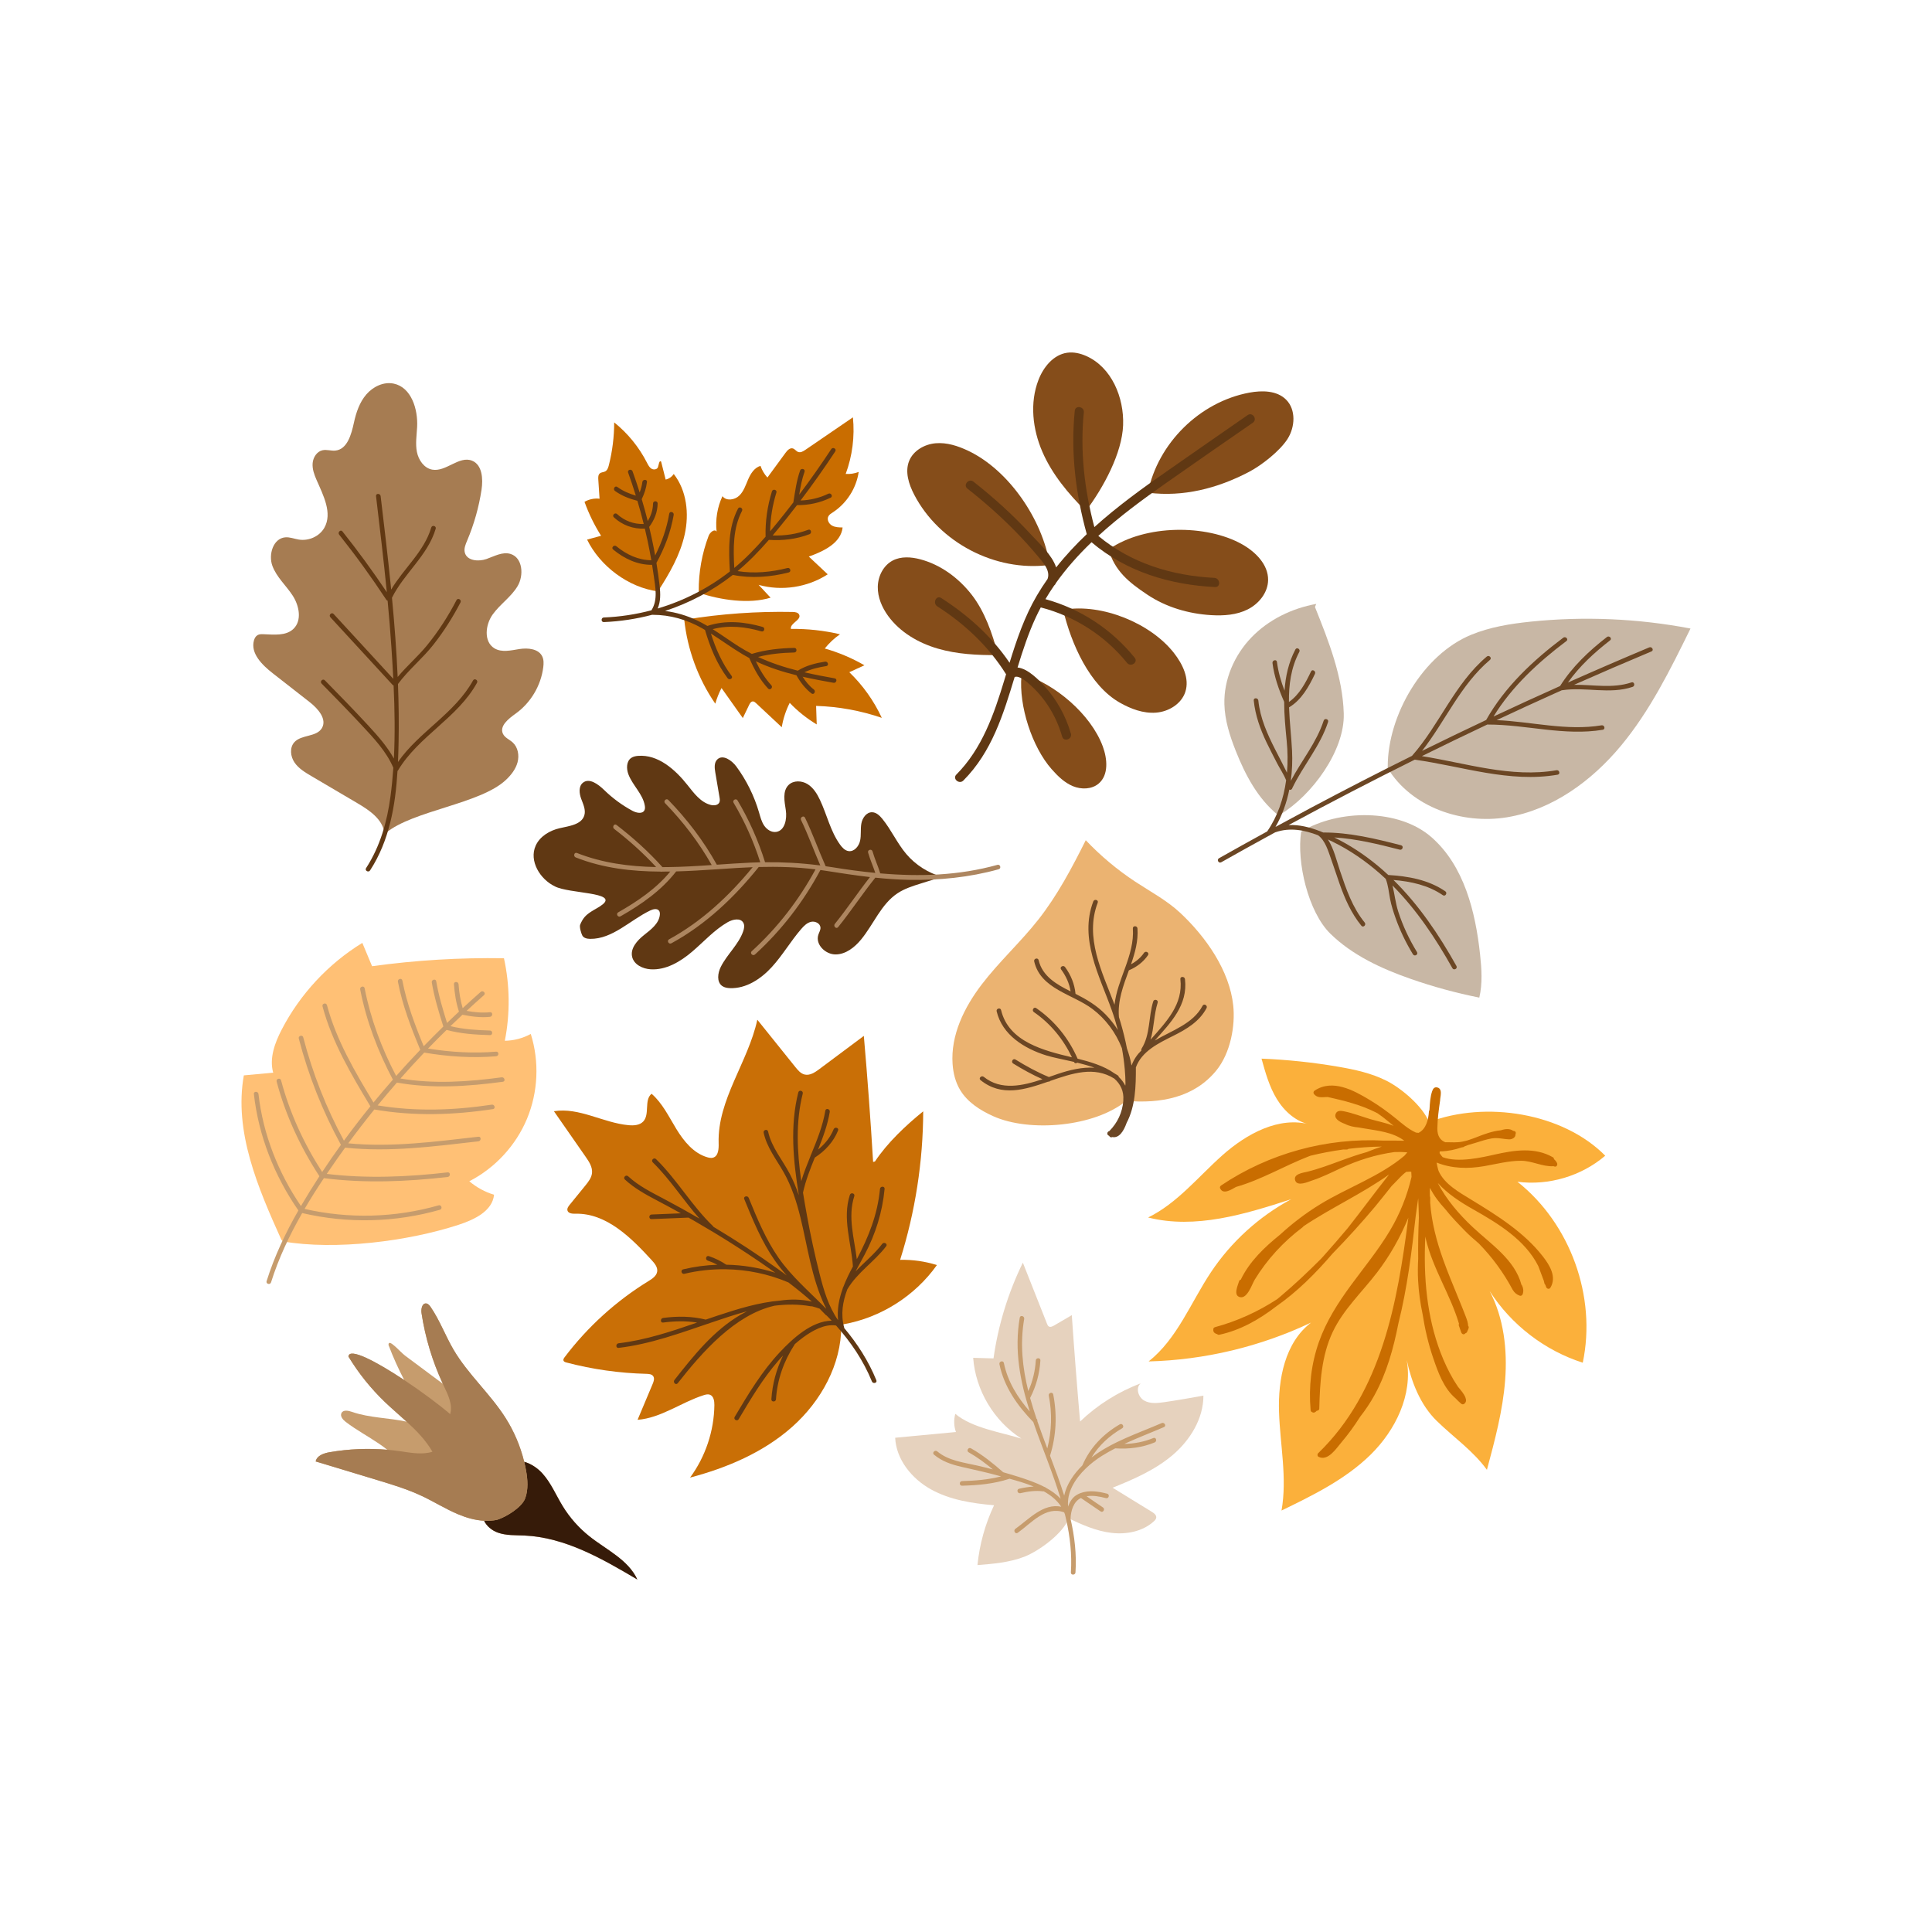 <?xml version="1.0" encoding="utf-8"?>
<!-- Generator: Adobe Illustrator 16.0.0, SVG Export Plug-In . SVG Version: 6.00 Build 0)  -->
<!DOCTYPE svg PUBLIC "-//W3C//DTD SVG 1.1//EN" "http://www.w3.org/Graphics/SVG/1.1/DTD/svg11.dtd">
<svg version="1.1" id="Calque_1" xmlns="http://www.w3.org/2000/svg" xmlns:xlink="http://www.w3.org/1999/xlink" x="0px" y="0px"
	 width="432px" height="432px" viewBox="0 0 432 432" enable-background="new 0 0 432 432" xml:space="preserve">
<g>
	<g>
		<path fill="#C69C6D" d="M95.3,291.456c-0.929-0.094-1.183,1.25-1.042,2.174c0.825,5.449,2.434,10.779,4.755,15.778
			c-2.813-2.096-5.625-4.192-8.438-6.288c-1.177-0.877-3.771-4.041-3.702-2.369c1.013,2.678,2.188,5.293,3.515,7.831
			c-6.208-4.119-12.306-7.352-12.481-5.263c2.26,3.727,5.01,7.156,8.156,10.172c1.57,1.505,3.252,2.925,4.864,4.4
			c-3.966-0.873-8.324-0.835-12.195-2.186c-0.819-0.286-1.951-0.527-2.367,0.235c-0.384,0.704,0.296,1.504,0.933,1.993
			c2.375,1.821,5.037,3.231,7.508,4.92c0.608,0.415,1.208,0.852,1.787,1.314c-4.289-0.365-8.623-0.184-12.865,0.544
			c-1.318,0.227-2.89,0.756-3.135,2.071c4.558,1.378,9.116,2.756,13.674,4.135c3.407,1.03,6.829,2.066,10.05,3.581
			c2.724,1.281,5.285,2.896,8.056,4.069c1.862,0.788,3.864,1.369,5.87,1.476c0.565,1.211,1.771,2.188,3.065,2.652
			c1.889,0.677,3.952,0.562,5.956,0.653c9.12,0.415,17.393,5.191,25.251,9.839c-2.035-4.437-6.929-6.644-10.747-9.684
			c-2.355-1.875-4.379-4.166-5.949-6.734c-1.497-2.45-2.604-5.173-4.529-7.303c-1.083-1.198-2.54-2.176-4.079-2.61
			c-0.846-3.466-2.256-6.793-4.166-9.806c-3.432-5.41-8.398-9.741-11.638-15.269c-1.826-3.117-3.073-6.565-5.118-9.542
			C96.041,291.882,95.732,291.5,95.3,291.456z"/>
	</g>
	<path fill="#361B09" d="M121.288,329.466c-1.083-1.198-2.54-2.176-4.079-2.61c0.152,0.626,0.289,1.257,0.404,1.892
		c0.379,2.083,0.545,4.282-0.174,6.273c-0.719,1.991-4.18,4.145-6.271,4.807c-0.966,0.208-1.946,0.267-2.927,0.215
		c0.565,1.211,1.771,2.188,3.065,2.652c1.889,0.677,3.952,0.562,5.956,0.653c9.12,0.415,17.393,5.191,25.251,9.839
		c-2.035-4.437-6.929-6.644-10.747-9.684c-2.355-1.875-4.379-4.166-5.949-6.734C124.32,334.32,123.213,331.596,121.288,329.466z"/>
	<g>
		<path fill="#A67C52" d="M95.3,291.456c-0.929-0.094-1.183,1.25-1.042,2.174c0.825,5.449,2.434,10.779,4.755,15.778
			c0.069,0.148,0.137,0.297,0.206,0.445c0.953,2.006,2.05,4.208,1.444,6.344c-2.549-2.177-6.434-5.065-10.275-7.614
			c-6.208-4.119-12.306-7.352-12.481-5.263c2.26,3.727,5.01,7.156,8.156,10.172c1.57,1.505,3.252,2.925,4.864,4.4
			c2.208,2.018,4.287,4.139,5.77,6.72c-2.347,0.734-4.873,0.217-7.308-0.128c-0.929-0.132-1.862-0.236-2.797-0.316
			c-4.289-0.365-8.623-0.184-12.865,0.544c-1.318,0.227-2.89,0.756-3.135,2.071c4.558,1.378,9.116,2.756,13.674,4.135
			c3.407,1.03,6.829,2.066,10.05,3.581c2.724,1.281,5.285,2.896,8.056,4.069c1.862,0.788,3.864,1.369,5.87,1.476
			c0.98,0.052,1.961-0.008,2.927-0.215c2.092-0.662,5.553-2.816,6.271-4.807c0.719-1.991,0.553-4.19,0.174-6.273
			c-0.115-0.635-0.252-1.266-0.404-1.892c-0.846-3.466-2.256-6.793-4.166-9.806c-3.432-5.41-8.398-9.741-11.638-15.269
			c-1.826-3.117-3.073-6.565-5.118-9.542C96.041,291.882,95.732,291.5,95.3,291.456z"/>
	</g>
</g>
<g>
	<g opacity="0.52">
		<path fill="#957552" d="M310.311,171.8c5.316,8.715,16.628,12.609,26.699,10.94s18.861-8.085,25.393-15.932
			c6.531-7.846,11.096-17.104,15.598-26.267c-11.748-2.246-23.824-2.767-35.722-1.541c-4.547,0.468-9.116,1.204-13.341,2.946
			c-10.727,4.422-18.656,17.903-18.639,29.505L310.311,171.8z"/>
	</g>
	<g opacity="0.52">
		<path fill="#957552" d="M290.942,185.957c-1.045,6.852,1.584,17.99,6.543,22.833c4.958,4.842,11.436,7.818,17.979,10.102
			c4.999,1.745,10.121,3.141,15.314,4.175c0.738-3.144,0.519-6.429,0.172-9.64c-1.039-9.611-3.566-19.78-10.813-26.179
			C312.805,180.771,299.326,180.912,290.942,185.957z"/>
	</g>
	<g opacity="0.52">
		<path fill="#957552" d="M294.028,135.724c3.08,7.684,6.204,15.567,6.44,23.842c0.236,8.274-7.1,18.283-14.194,22.547l-0.583,0.067
			c-4.453-3.628-7.241-8.904-9.36-14.244c-1.333-3.359-2.462-6.865-2.555-10.478c-0.144-5.518,2.228-10.975,6.063-14.946
			c3.835-3.971,9.045-6.493,14.477-7.476"/>
	</g>
	<path fill="#6B4624" d="M332.563,162.005c0.013,0.001,0.023,0.004,0.037,0.004c0.003,0,0.006,0,0.009,0
		c0.025,0.002,0.051,0.002,0.077,0c8.599,0.001,17.096,2.598,25.693,1.172c0.653-0.108,0.4-1.107-0.251-0.999
		c-7.842,1.3-15.639-0.826-23.479-1.159c4.332-2.031,8.679-4.031,13.042-5.993c0.512-0.23,1.024-0.456,1.536-0.685
		c0.018-0.001,0.035-0.002,0.053-0.005c0.004,0,0.007,0,0.011,0c5.253-0.802,10.626,0.985,15.77-0.755
		c0.623-0.21,0.379-1.212-0.251-0.999c-4.166,1.41-8.53,0.493-12.839,0.537c5.744-2.546,11.513-5.036,17.308-7.465
		c0.609-0.256,0.106-1.155-0.5-0.901c-6.089,2.553-12.148,5.173-18.181,7.857c2.576-3.65,5.898-6.691,9.423-9.43
		c0.523-0.407-0.191-1.148-0.711-0.745c-4.012,3.117-7.752,6.636-10.472,10.958c-4.981,2.229-9.942,4.502-14.884,6.82
		c4.108-6.711,10.057-12.182,16.305-16.879c0.529-0.398-0.188-1.139-0.711-0.745c-6.719,5.05-13.088,11.008-17.242,18.399
		c-4.797,2.261-9.573,4.564-14.33,6.909c5.228-6.677,8.611-14.796,15.188-20.351c0.507-0.428-0.207-1.171-0.712-0.744
		c-7.211,6.09-10.565,15.231-16.726,22.207c-7.563,3.754-15.073,7.612-22.527,11.577c-2.675,1.422-5.34,2.863-8,4.312
		c1.499-2.583,2.507-5.416,3.095-8.346c0.191,0.095,0.42,0.077,0.56-0.133c0.045-0.05,0.08-0.111,0.099-0.185
		c2.433-5.065,6.255-9.414,8.011-14.808c0.205-0.631-0.782-0.926-0.987-0.296c-1.594,4.898-4.942,8.926-7.33,13.438
		c-0.005-0.014-0.011-0.028-0.017-0.042c0.299-2.204,0.383-4.439,0.276-6.642c-0.157-3.226-0.56-6.49-0.671-9.72
		c2.77-1.63,4.458-4.676,5.794-7.496c0.28-0.594-0.594-1.138-0.878-0.54c-1.179,2.489-2.62,5.227-4.942,6.832
		c-0.037-3.839,0.433-7.617,2.321-11.209c0.308-0.585-0.568-1.127-0.877-0.541c-1.541,2.931-2.215,6.045-2.431,9.226
		c-0.797-2.076-1.415-4.221-1.694-6.43c-0.084-0.655-1.082-0.4-1,0.251c0.382,3.005,1.391,5.89,2.607,8.651
		c0.002,0.003,0.004,0.005,0.005,0.008c-0.004,2.921,0.286,5.872,0.567,8.766c0.229,2.345,0.264,4.731,0.063,7.09
		c-0.021-0.043-0.043-0.086-0.064-0.129c-0.822-1.685-1.698-3.34-2.549-5.01c-1.773-3.481-3.391-7.068-3.791-10.997
		c-0.065-0.65-1.096-0.682-1.029-0.023c0.338,3.319,1.445,6.402,2.87,9.401c0.763,1.604,1.597,3.173,2.408,4.753
		c0.528,1.03,1.457,2.401,1.967,3.708c-0.556,4.07-1.876,8.003-4.241,11.434c-3.604,1.975-7.195,3.972-10.773,5.993
		c-0.577,0.326-0.08,1.229,0.499,0.901c3.543-2.002,7.101-3.978,10.67-5.932c0.108-0.016,0.212-0.068,0.299-0.164
		c0.367-0.201,0.735-0.402,1.103-0.603c0.02-0.004,0.037-0.007,0.057-0.014c3.241-1.124,6.477-0.498,9.545,0.684
		c0.008,0.006,0.014,0.014,0.023,0.021c1.579,1.173,2.227,3.503,2.862,5.266c0.659,1.829,1.245,3.684,1.892,5.517
		c1.189,3.37,2.612,6.625,4.887,9.414c0.42,0.514,1.162-0.2,0.745-0.711c-2.759-3.381-4.155-7.502-5.529-11.582
		c-0.716-2.123-1.353-4.922-2.691-6.99c0.357,0.166,0.712,0.333,1.063,0.505c3.85,1.879,7.411,4.345,10.621,7.175
		c0.417,0.368,0.828,0.742,1.233,1.122c0.569,1.446,0.685,2.986,0.977,4.5c0.278,1.44,0.728,2.85,1.217,4.231
		c1.009,2.849,2.324,5.563,3.898,8.142c0.344,0.564,1.247,0.069,0.9-0.499c-1.741-2.854-3.17-5.871-4.192-9.058
		c-0.609-1.894-0.813-3.906-1.281-5.833c5.38,5.423,9.672,11.838,13.395,18.497c0.323,0.578,1.225,0.081,0.9-0.5
		c-3.881-6.943-8.396-13.642-14.078-19.229c3.911,0.331,7.739,1.147,11.046,3.405c0.549,0.375,1.086-0.504,0.54-0.877
		c-3.783-2.583-8.262-3.368-12.752-3.644c-0.771-0.718-1.562-1.419-2.378-2.094c-2.981-2.466-6.222-4.611-9.702-6.301
		c4.971,0.301,9.827,1.499,14.65,2.736c0.641,0.165,0.938-0.821,0.296-0.986c-5.708-1.465-11.47-2.877-17.399-2.853
		c-0.2-0.083-0.4-0.163-0.602-0.241c-0.071-0.048-0.141-0.073-0.208-0.081c-2.259-0.865-4.583-1.457-6.947-1.342
		c9.316-5.037,18.72-9.912,28.206-14.622c10.623,1.477,21.134,5.22,31.959,3.361c0.653-0.112,0.4-1.11-0.25-0.999
		c-10.163,1.745-20.132-1.567-30.108-3.155C322.787,166.674,327.664,164.317,332.563,162.005z"/>
</g>
<g>
	<g>
		<path fill="#854D1A" d="M234.521,126.343c-11.954,1.544-24.539-5.031-30.101-15.725c-1.213-2.333-2.116-5.116-1.132-7.555
			c0.938-2.32,3.443-3.738,5.937-3.951c2.493-0.212,4.967,0.596,7.229,1.666c9.181,4.341,16.677,15.473,18.273,25.501
			L234.521,126.343z"/>
	</g>
	<g>
		<path fill="#854D1A" d="M237.73,136.388c1.793,7.564,5.898,16.879,12.654,20.723c2.471,1.405,5.264,2.455,8.098,2.238
			s5.682-1.943,6.561-4.646c0.974-2.99-0.606-6.208-2.54-8.688c-5.208-6.678-16.126-11.117-24.552-9.691L237.73,136.388z"/>
	</g>
	<g>
		<path fill="#854D1A" d="M223.064,146.483c-4.503,0.03-9.06-0.192-13.382-1.455s-8.431-3.651-11.084-7.29
			c-1.386-1.901-2.363-4.183-2.321-6.536s1.237-4.754,3.317-5.854c1.873-0.991,4.153-0.827,6.202-0.283
			c4.559,1.212,8.545,4.17,11.453,7.885c2.907,3.714,4.672,8.729,5.849,13.297L223.064,146.483z"/>
	</g>
	<g>
		<path fill="#854D1A" d="M228.402,151.118c-0.616,6.657,2.338,15.894,6.771,20.898c1.349,1.523,2.85,2.995,4.73,3.773
			c1.879,0.779,4.222,0.731,5.77-0.589c2.256-1.923,1.94-5.504,0.919-8.287c-2.641-7.189-10.779-14.122-18.136-16.252
			L228.402,151.118z"/>
	</g>
	<g>
		<path fill="#854D1A" d="M247.875,122.859c1.426,4.839,4.509,7.333,8.707,10.131c4.197,2.798,9.211,4.258,14.246,4.559
			c2.788,0.167,5.686-0.034,8.179-1.292s4.505-3.753,4.545-6.546c0.05-3.462-2.792-6.3-5.808-8
			c-7.979-4.498-21.636-4.463-29.696,1.044L247.875,122.859z"/>
	</g>
	<g>
		<path fill="#854D1A" d="M242.784,114.28c-3.901-3.884-7.507-8.194-9.701-13.243c-2.195-5.049-2.862-10.939-0.882-16.076
			c1.113-2.891,3.36-5.66,6.428-6.09c1.441-0.203,2.918,0.138,4.249,0.728c5.68,2.518,8.491,9.277,8.252,15.485
			C250.89,101.292,246.83,108.894,242.784,114.28"/>
	</g>
	<g>
		<path fill="#854D1A" d="M256.867,110.188c7.661,0.938,15.253-0.911,22.443-4.688c2.824-1.484,6.832-4.634,8.563-7.315
			c1.729-2.681,1.952-6.593-0.314-8.838c-2.057-2.038-5.352-2.081-8.199-1.553c-11.086,2.056-20.478,11.319-22.687,22.375
			L256.867,110.188z"/>
	</g>
	<path fill="#603813" d="M278.982,92.813c-5.953,4.093-11.859,8.256-17.797,12.372c-5.691,3.945-11.314,8.018-16.465,12.66
		c-0.006,0.006-0.013,0.011-0.019,0.017c-2.208-8.341-3.228-17.044-2.353-25.65c0.133-1.31-1.893-1.689-2.027-0.366
		c-0.942,9.282,0.205,18.625,2.681,27.59c-2.447,2.325-4.755,4.796-6.843,7.44c-0.929-2.824-3.856-5.43-5.602-7.328
		c-3.961-4.306-8.298-8.245-12.898-11.855c-1.039-0.816-2.384,0.745-1.338,1.565c3.747,2.941,7.319,6.096,10.657,9.497
		c1.753,1.785,3.438,3.636,5.04,5.557c1.131,1.357,2.919,3.233,2.222,5.138c-0.848,1.206-1.652,2.443-2.399,3.72
		c-2.759,4.712-4.507,9.841-6.099,15.027c-3.995-5.888-9.286-10.635-15.29-14.485c-1.111-0.712-1.979,1.158-0.875,1.865
		c6.163,3.952,11.502,8.971,15.384,15.195c-0.132,0.439-0.264,0.877-0.396,1.316c-2.298,7.613-4.991,15.346-10.723,21.104
		c-0.936,0.939,0.635,2.273,1.565,1.338c6.371-6.4,8.927-14.765,11.47-23.15c1.063-0.42,2.831,1.184,3.477,1.757
		c1.197,1.062,2.271,2.255,3.224,3.541c1.8,2.43,3.084,5.125,3.926,8.023c0.371,1.277,2.314,0.593,1.946-0.676
		c-1.14-3.924-3.114-7.522-5.858-10.555c-1.249-1.38-3.75-3.985-6.064-4.218c1.178-3.839,2.419-7.647,4.094-11.237
		c0.347-0.746,0.715-1.477,1.099-2.197c7.581,1.962,14.366,6.308,19.295,12.408c0.827,1.025,2.54-0.122,1.706-1.153
		c-5.147-6.372-12.09-10.928-19.96-13.104c0.62-1.048,1.274-2.069,1.964-3.065c0.127-0.094,0.237-0.222,0.318-0.402
		c0.017-0.039,0.03-0.079,0.047-0.118c2.342-3.298,5.045-6.324,7.977-9.141c7.777,6.592,17.529,9.521,27.624,10.021
		c1.322,0.065,1.148-1.989-0.16-2.054c-9.465-0.469-18.634-3.275-25.949-9.385c4.655-4.261,9.791-8.056,14.891-11.633
		c6.535-4.583,13.087-9.151,19.665-13.673C281.23,93.769,280.076,92.063,278.982,92.813z"/>
</g>
<g>
	<g>
		<path fill="#C96D00" d="M147.11,132.232c-6.569-0.857-12.935-5.62-15.837-11.576c1.044-0.285,2.087-0.57,3.13-0.855
			c-1.505-2.385-2.749-4.933-3.705-7.586c1.006-0.588,2.207-0.837,3.364-0.698c-0.094-1.433-0.188-2.866-0.282-4.299
			c-0.032-0.489-0.032-1.058,0.346-1.371c0.33-0.274,0.821-0.235,1.199-0.438c0.489-0.262,0.681-0.855,0.816-1.394
			c0.788-3.123,1.19-6.343,1.194-9.564c3.041,2.441,5.557,5.533,7.328,9.007c0.258,0.506,0.525,1.049,1.011,1.345
			c0.486,0.296,1.259,0.191,1.448-0.345c0.194-0.553,0.259-1.618,0.707-1.24c0.338,1.338,0.676,2.676,1.014,4.014
			c0.732-0.161,1.396-0.619,1.806-1.248c2.915,3.718,3.473,8.88,2.458,13.494C152.094,124.092,149.682,128.269,147.11,132.232z"/>
	</g>
	<g>
		<path fill="#C96D00" d="M152.997,138.511c0.7,6.725,3.11,13.265,6.943,18.835c0.343-1.209,0.811-2.384,1.394-3.498
			c1.587,2.236,3.174,4.472,4.76,6.708c0.472-0.977,0.942-1.954,1.413-2.931c0.177-0.366,0.436-0.787,0.842-0.787
			c0.272,0,0.499,0.198,0.698,0.384c1.919,1.795,3.837,3.591,5.756,5.386c0.313-1.892,0.915-3.736,1.78-5.447
			c1.785,1.868,3.822,3.495,6.038,4.823c-0.046-1.381-0.091-2.762-0.137-4.143c4.993,0.151,9.963,1.055,14.688,2.673
			c-1.765-3.811-4.24-7.291-7.263-10.206c1.126-0.516,2.253-1.033,3.379-1.549c-2.785-1.607-5.77-2.871-8.863-3.752
			c0.97-1.219,2.119-2.294,3.399-3.18c-3.592-0.847-7.288-1.251-10.979-1.199c-0.235-1.299,2.41-1.995,1.85-3.19
			c-0.238-0.506-0.91-0.591-1.47-0.602c-7.973-0.155-15.96,0.41-23.831,1.685L152.997,138.511z"/>
	</g>
	<g>
		<path fill="#C96D00" d="M156.239,132.19c-0.032-4.213,0.721-8.431,2.21-12.372c0.3-0.792,1.354-1.667,1.786-0.938
			c-0.298-2.697,0.16-5.474,1.308-7.934c0.84,1.129,2.709,0.87,3.73-0.097c1.022-0.967,1.461-2.376,2.021-3.667
			s1.402-2.621,2.754-3.011c0.331,0.962,0.861,1.856,1.548,2.608c1.354-1.847,2.707-3.693,4.062-5.541
			c0.395-0.538,0.962-1.143,1.607-0.97c0.471,0.126,0.753,0.634,1.213,0.798c0.544,0.194,1.119-0.147,1.595-0.473
			c3.547-2.424,7.093-4.849,10.639-7.273c0.437,4.266-0.12,8.631-1.611,12.651c0.985,0.071,1.986-0.083,2.905-0.447
			c-0.529,3.65-2.693,7.031-5.785,9.041c-0.38,0.247-0.791,0.493-1,0.896c-0.375,0.723,0.104,1.653,0.812,2.057
			c0.709,0.403,1.564,0.419,2.379,0.425c-0.381,3.497-4.244,5.332-7.56,6.51c1.409,1.322,2.818,2.645,4.227,3.967
			c-4.501,2.927-10.278,3.81-15.448,2.359c0.892,0.954,1.782,1.908,2.674,2.862c-4.771,1.486-11.244,0.528-15.975-1.08
			L156.239,132.19z"/>
	</g>
	<path fill="#603813" d="M169.002,147.864c2.912,1.379,5.965,2.355,9.084,3.125c0.851,1.539,1.974,3.012,3.378,4.073
		c0.528,0.399,1.042-0.494,0.52-0.889c-0.999-0.755-1.83-1.777-2.511-2.855c2.282,0.519,4.594,0.947,6.906,1.358
		c0.647,0.115,0.926-0.877,0.273-0.993c-2.294-0.408-4.559-0.84-6.786-1.358c1.534-0.744,3.198-1.122,4.9-1.388
		c0.653-0.102,0.376-1.095-0.273-0.993c-2.148,0.336-4.254,0.867-6.11,2.021c-3.049-0.773-6.019-1.744-8.884-3.073
		c2.647-0.676,5.351-0.927,8.096-0.991c0.662-0.016,0.665-1.045,0-1.03c-3.22,0.075-6.4,0.4-9.487,1.341
		c-1.01-0.518-2.007-1.079-2.986-1.704c-1.937-1.234-3.814-2.596-5.764-3.826c3.61-0.956,7.31-0.541,10.906,0.497
		c0.638,0.184,0.91-0.809,0.273-0.993c-4.064-1.173-8.302-1.577-12.364-0.226c-0.763-0.448-1.54-0.871-2.341-1.251
		c-2.271-1.078-4.66-1.787-7.124-2.094c5.456-1.79,10.603-4.506,15.159-8.064c4.125,0.828,8.433,0.484,12.489-0.549
		c0.642-0.164,0.37-1.157-0.273-0.993c-3.615,0.921-7.455,1.287-11.156,0.691c2.54-2.112,4.83-4.49,6.994-6.983
		c3.11,0.207,6.153-0.161,9.08-1.268c0.614-0.232,0.348-1.228-0.273-0.993c-2.581,0.976-5.235,1.36-7.961,1.274
		c1.109-1.311,2.191-2.646,3.261-3.986c0.736-0.923,1.462-1.855,2.182-2.792c2.621,0.021,5.161-0.521,7.527-1.668
		c0.597-0.289,0.075-1.177-0.52-0.889c-1.965,0.952-4.055,1.436-6.212,1.518c2.708-3.573,5.296-7.236,7.762-10.981
		c0.365-0.555-0.526-1.071-0.89-0.52c-2.285,3.472-4.676,6.873-7.171,10.197c0.281-1.736,0.604-3.462,1.194-5.128
		c0.221-0.626-0.773-0.895-0.993-0.274c-0.803,2.268-1.111,4.646-1.494,7.009c-0.006,0.036-0.007,0.07-0.007,0.103
		c-0.694,0.904-1.396,1.805-2.107,2.697c-1.014,1.271-2.041,2.538-3.091,3.786c0.043-2.942,0.517-5.847,1.396-8.666
		c0.198-0.634-0.796-0.905-0.993-0.273c-1.023,3.284-1.512,6.701-1.425,10.14c-2.164,2.497-4.453,4.882-7.002,6.986
		c-0.226-4.333-0.33-8.813,1.734-12.754c0.307-0.586-0.582-1.107-0.89-0.52c-2.283,4.36-2.088,9.289-1.833,14.066
		c-4.809,3.756-10.313,6.554-16.143,8.282c0.691-1.588,0.642-3.283,0.44-5.092c-0.19-1.709-0.434-3.414-0.714-5.112
		c1.857-3.366,3.212-6.937,3.861-10.735c0.111-0.648-0.881-0.927-0.992-0.274c-0.563,3.289-1.65,6.397-3.152,9.353
		c-0.1-0.551-0.2-1.102-0.308-1.651c-0.309-1.584-0.654-3.161-1.029-4.731c1.156-1.536,1.865-3.294,1.89-5.238
		c0.009-0.663-1.021-0.663-1.029,0c-0.019,1.411-0.449,2.739-1.185,3.917c-0.413-1.638-0.858-3.268-1.341-4.886
		c0.586-1.221,1.005-2.483,1.17-3.835c0.079-0.656-0.951-0.651-1.03,0c-0.098,0.804-0.313,1.582-0.603,2.333
		c-0.497-1.586-1.024-3.164-1.588-4.728c-0.224-0.619-1.219-0.352-0.993,0.274c0.615,1.706,1.187,3.425,1.722,5.157
		c-1.474-0.423-2.888-1.027-4.139-1.932c-0.538-0.389-1.053,0.504-0.52,0.889c1.49,1.079,3.232,1.759,5.01,2.204
		c0.512,1.72,0.987,3.45,1.419,5.192c-2.2,0.069-4.321-0.707-5.952-2.224c-0.484-0.451-1.214,0.275-0.728,0.728
		c1.874,1.744,4.372,2.671,6.924,2.514c0.221,0.927,0.435,1.855,0.632,2.788c0.303,1.425,0.575,2.856,0.822,4.292
		c-2.909-0.013-5.583-1.283-7.813-3.126c-0.507-0.419-1.239,0.306-0.728,0.729c2.478,2.048,5.462,3.472,8.714,3.424
		c0.128,0.793,0.251,1.586,0.36,2.382c0.359,2.604,0.98,5.447-0.506,7.781c-3.472,0.921-7.046,1.466-10.646,1.611
		c-0.66,0.026-0.663,1.057,0,1.03c3.666-0.147,7.296-0.707,10.823-1.637c0.035,0.007,0.073,0.011,0.113,0.011
		c3.882,0.005,7.594,1.068,10.971,2.968c0.241,0.136,0.479,0.28,0.718,0.421c1.125,3.842,2.636,7.577,5.062,10.792
		c0.395,0.522,1.289,0.01,0.89-0.52c-2.146-2.846-3.563-6.089-4.629-9.464c2.415,1.531,4.727,3.23,7.185,4.691
		c0.46,0.273,0.926,0.53,1.395,0.779c1.06,2.458,2.367,4.85,4.2,6.82c0.452,0.487,1.179-0.243,0.729-0.728
		C171.018,151.659,169.918,149.798,169.002,147.864z"/>
</g>
<g>
	<g>
		<path fill="#A67C52" d="M85.958,186.264c-0.394-3.095-3.37-5.096-6.059-6.679c-3.432-2.021-6.864-4.043-10.296-6.064
			c-1.399-0.824-2.846-1.691-3.757-3.036c-0.911-1.345-1.12-3.313-0.033-4.52c1.57-1.743,4.903-1.12,6.138-3.115
			c1.237-1.999-0.815-4.376-2.668-5.824c-2.773-2.167-5.548-4.333-8.32-6.5c-2.359-1.843-4.99-4.445-4.179-7.326
			c0.134-0.476,0.386-0.951,0.818-1.192c0.376-0.21,0.83-0.213,1.261-0.198c2.35,0.083,5.039,0.434,6.744-1.186
			c1.954-1.858,1.31-5.181-0.16-7.442c-1.469-2.261-3.609-4.126-4.54-6.657c-0.93-2.531,0.181-6.137,2.867-6.375
			c1.034-0.092,2.036,0.341,3.063,0.503c2.194,0.347,4.585-0.705,5.684-2.635c1.868-3.281-0.239-7.273-1.751-10.732
			c-0.518-1.183-0.973-2.447-0.861-3.733c0.111-1.287,0.938-2.593,2.197-2.875c0.941-0.211,1.922,0.167,2.881,0.072
			c2.675-0.267,3.58-3.617,4.152-6.244c0.492-2.258,1.25-4.528,2.75-6.286c1.501-1.758,3.875-2.913,6.138-2.445
			c3.938,0.813,5.463,5.709,5.244,9.725c-0.101,1.851-0.407,3.724-0.049,5.542s1.591,3.629,3.413,3.967
			c3.073,0.57,6.004-3.16,8.908-2.003c2.295,0.914,2.501,4.06,2.13,6.502c-0.593,3.901-1.675,7.727-3.213,11.36
			c-0.365,0.862-0.765,1.8-0.522,2.705c0.486,1.82,3.033,2.047,4.814,1.429c1.78-0.617,3.621-1.699,5.42-1.137
			c2.698,0.843,3.008,4.764,1.563,7.194c-1.443,2.43-3.944,4.053-5.583,6.356c-1.639,2.303-2.026,6.06,0.383,7.538
			c1.639,1.005,3.73,0.467,5.63,0.171c1.899-0.295,4.277-0.063,5.095,1.676c0.347,0.737,0.317,1.592,0.215,2.4
			c-0.517,4.11-2.816,7.965-6.187,10.374c-1.585,1.133-3.675,2.775-2.817,4.524c0.426,0.868,1.435,1.251,2.152,1.897
			c1.195,1.076,1.518,2.895,1.104,4.449c-0.414,1.554-1.453,2.871-2.628,3.968c-5.768,5.387-20.731,6.803-26.814,11.831
			L85.958,186.264z"/>
	</g>
	<path fill="#603813" d="M80.807,162.08c2.717,2.921,5.557,5.883,7.144,9.596c-0.146,2.132-0.351,4.254-0.631,6.362
		c-0.754,5.676-2.317,11.232-5.463,16.068c-0.362,0.557,0.529,1.074,0.89,0.52c4.312-6.627,5.662-14.439,6.138-22.23
		c0.039-0.034,0.075-0.074,0.106-0.125c4.592-7.676,13.328-11.721,17.67-19.6c0.32-0.581-0.569-1.101-0.889-0.52
		c-4.07,7.385-12.021,11.409-16.783,18.23c0.065-1.478,0.105-2.952,0.135-4.413c0.085-4.342,0.028-8.684-0.137-13.021
		c2.331-3.164,5.487-5.691,7.926-8.797c2.317-2.952,4.33-6.117,6.056-9.448c0.304-0.587-0.584-1.109-0.89-0.52
		c-1.863,3.598-4.06,7.012-6.625,10.152c-2.022,2.477-4.499,4.584-6.533,7.041c-0.261-5.913-0.714-11.819-1.276-17.711
		c2.725-5.501,7.997-9.422,9.779-15.434c0.188-0.637-0.806-0.909-0.993-0.273c-1.604,5.414-6.153,9.123-8.965,13.878
		c-0.029-0.3-0.059-0.6-0.089-0.9c-0.673-6.677-1.47-13.34-2.266-20.002c-0.078-0.65-1.108-0.658-1.03,0
		c0.855,7.156,1.71,14.316,2.414,21.489c-3.118-4.668-6.427-9.201-9.923-13.595c-0.412-0.519-1.137,0.214-0.728,0.728
		c3.731,4.69,7.243,9.545,10.537,14.553c0.078,0.119,0.183,0.186,0.292,0.216c0.33,3.51,0.626,7.023,0.858,10.542
		c0.152,2.293,0.293,4.603,0.41,6.92c-4.447-4.833-8.894-9.667-13.34-14.5c-0.449-0.489-1.177,0.241-0.729,0.728
		c4.633,5.036,9.266,10.072,13.898,15.107c0.075,0.082,0.158,0.127,0.242,0.147c0.247,5.439,0.336,10.917,0.06,16.347
		c-1.49-2.699-3.545-5.015-5.646-7.299c-3.191-3.469-6.49-6.835-9.789-10.201c-0.465-0.474-1.192,0.254-0.729,0.728
		C74.902,155.897,77.895,158.95,80.807,162.08z"/>
</g>
<g>
	<g>
		<path fill="#EBB371" d="M251.817,246.153c-6.975,5.776-21.521,7.137-29.775,3.411c-2.904-1.311-5.729-3.122-7.363-5.856
			c-1.043-1.745-1.541-3.776-1.681-5.804c-0.441-6.423,2.588-12.625,6.492-17.745c3.904-5.12,8.718-9.485,12.696-14.547
			c4.263-5.424,7.505-11.568,10.592-17.737c3.319,3.501,7.042,6.62,11.071,9.273c3.42,2.252,7.088,4.193,10.077,6.992
			c5.739,5.374,11.024,12.922,11.835,20.743c0.458,4.426-0.571,10.553-3.821,14.519
			C267.021,245.406,259.551,246.814,251.817,246.153z"/>
	</g>
	<path fill="#6B4624" d="M234.381,241.854c0.179,0.042,0.32-0.024,0.412-0.143c4.918-1.704,9.834-3.388,14.374-0.528
		c1.366,1.221,2.173,2.792,2.005,4.87c-0.004,0.042-0.003,0.082,0.002,0.119c-0.211,2.568-1.289,4.89-3.14,6.752
		c-0.404,0.059-0.646,0.684-0.196,0.963c0.061,0.037,0.118,0.063,0.177,0.095c0.11,0.252,0.395,0.429,0.699,0.263
		c1.487,0.298,2.518-1.237,3.204-3.168c1.963-3.732,2.079-8.163,2.067-12.408c1.314-3.614,5.051-5.404,8.351-7.051
		c2.961-1.479,5.864-3.183,7.452-6.208c0.308-0.586-0.581-1.107-0.89-0.52c-2.121,4.039-6.837,5.51-10.678,7.771
		c3.578-4.026,7.422-7.912,6.744-13.727c-0.076-0.65-1.106-0.658-1.03,0c0.657,5.64-3.115,9.507-6.663,13.531
		c0.795-2.671,0.742-5.598,1.586-8.274c0.2-0.634-0.793-0.905-0.992-0.274c-1.09,3.455-0.617,7.396-2.596,10.548
		c-0.093,0.148-0.098,0.293-0.051,0.417c-0.906,0.887-1.648,1.928-2.136,3.211c-0.025,0.047-0.051,0.093-0.075,0.141
		c-0.223-1.293-0.564-2.562-1.016-3.791c-0.39-2.021-0.89-3.986-1.429-5.834c-0.114-0.392-0.237-0.784-0.365-1.177
		c-0.325-3.68,0.984-7.065,2.223-10.47c1.718-0.715,3.217-1.839,4.276-3.387c0.375-0.549-0.518-1.064-0.89-0.52
		c-0.737,1.079-1.755,1.939-2.904,2.554c0.9-2.588,1.629-5.21,1.44-8.005c-0.045-0.658-1.074-0.663-1.03,0
		c0.206,3.037-0.677,5.872-1.685,8.683c-0.043,0.067-0.068,0.143-0.08,0.22c-0.967,2.679-2.021,5.342-2.337,8.142
		c-2.795-7.385-6.721-15.006-3.757-22.814c0.234-0.62-0.76-0.888-0.993-0.273c-3.169,8.349,1.355,16.534,4.12,24.277
		c0.525,1.473,0.984,2.97,1.381,4.483c-0.787-1.243-1.699-2.41-2.735-3.474c-1.96-2.012-4.263-3.386-6.734-4.628
		c-0.227-2.208-1.025-4.188-2.343-5.988c-0.388-0.529-1.281-0.016-0.89,0.52c1.1,1.501,1.847,3.116,2.136,4.923
		c-3.084-1.521-6.32-3.377-7.153-6.98c-0.149-0.645-1.143-0.372-0.993,0.274c1.435,6.202,8.598,7.31,13.018,10.633
		c2.995,2.251,5.249,5.333,6.596,8.777c0.283,1.567,0.501,3.146,0.641,4.733c0.094,1.072,0.152,2.151,0.159,3.229
		c-0.019,0.137-0.034,0.275-0.048,0.415c-0.354-0.726-0.848-1.368-1.443-1.938c-0.018-0.134-0.088-0.264-0.229-0.359
		c-0.255-0.171-0.514-0.327-0.775-0.47c-2.323-1.677-5.558-2.61-8.216-3.269c-1.987-4.557-5.148-8.488-9.257-11.307
		c-0.548-0.375-1.063,0.516-0.52,0.889c3.714,2.548,6.588,6.067,8.511,10.111c-0.029-0.007-0.059-0.014-0.087-0.021
		c-6.134-1.467-14.064-3.423-15.752-10.531c-0.153-0.645-1.146-0.372-0.993,0.274c1.259,5.298,6.226,8.341,11.11,9.862
		c1.557,0.485,3.815,0.895,6.188,1.446c0.005,0.011,0.01,0.021,0.014,0.032c0.145,0.34,0.486,0.326,0.715,0.141
		c1.299,0.316,2.612,0.681,3.848,1.128c-2.75-0.183-5.607,0.512-8.234,1.4c-0.635,0.215-1.289,0.446-1.957,0.679
		c-2.608-1.072-5.079-2.428-7.474-3.912c-0.565-0.35-1.083,0.541-0.521,0.889c2.114,1.31,4.288,2.505,6.557,3.516
		c-4.408,1.47-9.248,2.59-13.125-0.53c-0.512-0.412-1.245,0.313-0.729,0.728C223.987,245.328,229.18,243.653,234.381,241.854z"/>
</g>
<g>
	<g>
		<path fill="#FFC075" d="M62.906,277.192c-5.25-11.634-10.625-24.171-8.384-36.735c2.188-0.203,4.374-0.405,6.562-0.607
			c-0.896-3.233,0.365-6.658,1.908-9.636c4.11-7.93,10.415-14.708,18.027-19.381c0.727,1.739,1.452,3.478,2.179,5.216
			c9.765-1.349,19.634-1.945,29.489-1.781c1.327,6.05,1.394,12.375,0.195,18.452c2.019-0.031,4.027-0.559,5.8-1.525
			c1.948,6.166,1.642,13.016-0.849,18.983c-2.489,5.967-7.145,11.003-12.896,13.955c1.612,1.369,3.509,2.403,5.533,3.015
			c-0.36,3.666-4.441,5.582-7.942,6.725c-11.317,3.695-27.535,5.739-39.267,3.714L62.906,277.192z"/>
	</g>
	<path fill="#C69C6D" d="M98.364,270.508c0.636-0.181,0.365-1.175-0.274-0.993c-9.782,2.79-20.077,3.062-29.987,0.799
		c1.368-2.335,2.819-4.624,4.32-6.875c9.212,1.176,18.472,0.787,27.677-0.264c0.65-0.074,0.658-1.104,0-1.03
		c-8.992,1.026-18.036,1.419-27.037,0.341c0.813-1.204,1.639-2.399,2.473-3.584c0.539-0.767,1.091-1.526,1.641-2.286
		c9.964,1.061,19.902-0.286,29.8-1.412c0.651-0.074,0.659-1.104,0-1.03c-9.668,1.101-19.375,2.408-29.107,1.479
		c1.884-2.569,3.833-5.089,5.833-7.568c8.848,1.53,17.669,1.251,26.528-0.087c0.653-0.099,0.376-1.091-0.273-0.993
		c-8.512,1.286-17.013,1.57-25.514,0.164c1.407-1.724,2.844-3.423,4.306-5.1c7.871,1.401,15.813,0.877,23.696-0.185
		c0.653-0.088,0.375-1.08-0.274-0.993c-7.516,1.012-15.12,1.524-22.631,0.271c1.734-1.966,3.506-3.9,5.313-5.799
		c5.317,0.903,10.707,1.262,16.09,0.822c0.656-0.054,0.662-1.084,0-1.03c-5.093,0.416-10.194,0.119-15.231-0.694
		c1.36-1.412,2.746-2.798,4.146-4.169c3.168,0.868,6.424,1.067,9.697,1.165c0.663,0.02,0.662-1.01,0-1.03
		c-2.983-0.089-5.938-0.262-8.836-0.977c0.887-0.858,1.781-1.708,2.683-2.55c2.034,0.409,4.088,0.679,6.165,0.465
		c0.653-0.067,0.66-1.098,0-1.03c-1.766,0.182-3.506,0.01-5.237-0.304c1.283-1.187,2.577-2.362,3.889-3.517
		c0.499-0.438-0.232-1.165-0.728-0.728c-1.357,1.195-2.702,2.41-4.035,3.641c-0.521-1.746-0.793-3.528-0.923-5.356
		c-0.047-0.657-1.077-0.662-1.029,0c0.148,2.094,0.466,4.135,1.119,6.13c-0.895,0.835-1.782,1.678-2.665,2.529
		c-0.96-3.063-1.879-6.144-2.416-9.313c-0.111-0.652-1.104-0.375-0.993,0.273c0.568,3.352,1.563,6.605,2.583,9.842
		c-1.482,1.447-2.947,2.915-4.391,4.406c-1.969-4.77-3.801-9.605-4.774-14.69c-0.124-0.65-1.116-0.375-0.993,0.274
		c1.01,5.273,2.943,10.279,4.995,15.222c-1.832,1.913-3.63,3.862-5.39,5.845c-3.243-6.184-5.711-12.755-7.048-19.62
		c-0.127-0.649-1.119-0.375-0.993,0.274c1.376,7.061,3.949,13.823,7.313,20.169c-1.476,1.681-2.922,3.387-4.34,5.117
		c-4.152-6.903-8.307-13.94-10.404-21.778c-0.172-0.64-1.165-0.368-0.993,0.274c2.154,8.046,6.442,15.267,10.705,22.35
		c-2.038,2.513-4.013,5.077-5.917,7.687c-3.955-7.314-7.003-15.057-9.098-23.107c-0.166-0.641-1.16-0.369-0.992,0.274
		c2.154,8.283,5.316,16.25,9.42,23.759c-1.44,1.999-2.841,4.024-4.195,6.077c-4.086-6.332-7.249-13.21-9.192-20.502
		c-0.171-0.64-1.165-0.368-0.993,0.274c2.009,7.534,5.305,14.652,9.569,21.17c-1.429,2.194-2.806,4.418-4.129,6.67
		c-5.077-7.464-8.487-16.058-9.495-25.052c-0.073-0.651-1.104-0.659-1.03,0c1.05,9.366,4.591,18.31,9.954,26.038
		c-2.892,5.021-5.371,10.271-7.11,15.805c-0.199,0.634,0.795,0.905,0.993,0.274c1.708-5.434,4.141-10.569,6.963-15.497
		C77.73,273.619,88.32,273.373,98.364,270.508z"/>
</g>
<g>
	<g>
		<path fill="#C96F06" d="M195.23,259.818c-0.563-9.405-1.254-18.803-2.075-28.189c-3.326,2.482-6.652,4.964-9.979,7.446
			c-0.961,0.717-2.1,1.475-3.266,1.19c-0.865-0.211-1.486-0.948-2.045-1.643c-2.842-3.537-5.683-7.073-8.524-10.61
			c-2.059,9.489-8.948,17.898-8.65,27.603c0.039,1.25-0.044,2.882-1.243,3.239c-0.412,0.122-0.855,0.039-1.269-0.08
			c-3.091-0.888-5.283-3.604-6.958-6.35c-1.675-2.746-3.101-5.741-5.523-7.856c-1.732,1.394-0.346,4.585-1.87,6.204
			c-0.798,0.847-2.108,0.927-3.268,0.822c-5.683-0.513-11.069-4.045-16.7-3.121c2.369,3.402,4.738,6.805,7.106,10.208
			c0.758,1.087,1.549,2.303,1.409,3.62c-0.113,1.064-0.816,1.959-1.492,2.79c-1.169,1.437-2.338,2.873-3.507,4.31
			c-0.297,0.366-0.614,0.813-0.489,1.268c0.186,0.676,1.101,0.739,1.801,0.722c6.876-0.165,12.412,5.321,17.048,10.402
			c0.65,0.712,1.346,1.562,1.214,2.517c-0.136,0.986-1.086,1.617-1.935,2.137c-7.245,4.443-13.648,10.255-18.771,17.038
			c-0.167,0.221-0.342,0.497-0.245,0.757c0.093,0.249,0.384,0.348,0.641,0.415c5.842,1.535,11.861,2.388,17.899,2.537
			c0.553,0.014,1.189,0.063,1.512,0.513c0.35,0.49,0.127,1.166-0.106,1.721c-1.127,2.682-2.255,5.364-3.382,8.046
			c5.263-0.412,9.738-3.899,14.768-5.504c0.457-0.146,0.957-0.275,1.406-0.108c0.84,0.312,1.009,1.411,0.999,2.307
			c-0.067,5.797-1.998,11.559-5.438,16.225c8.31-2.196,16.454-5.661,22.872-11.377s10.953-13.908,10.941-22.503l0.505-0.401
			c8.322-1.481,15.991-6.345,20.878-13.242c-2.651-0.835-5.441-1.231-8.222-1.166c3.378-10.726,5.124-21.964,5.16-33.21
			c-3.87,3.129-8.044,7.059-10.786,11.212L195.23,259.818z"/>
	</g>
	<path fill="#603813" d="M197.266,278.132c-1.728,2.281-3.979,4.092-5.952,6.142c0.672-1.279,1.381-2.535,2.038-3.771
		c2.439-4.588,3.953-9.482,4.446-14.66c0.063-0.659-0.968-0.655-1.03,0c-0.545,5.738-2.543,10.722-5.181,15.72
		c-0.576-4.709-2.07-9.442-0.563-14.106c0.204-0.632-0.79-0.903-0.993-0.274c-1.717,5.314,0.327,10.652,0.685,16.003
		c-0.804,1.495-1.566,3.039-2.164,4.624c-0.019,0.031-0.039,0.061-0.057,0.092c-0.05,0.086-0.068,0.171-0.069,0.251
		c-0.819,2.276-1.283,4.636-1.024,7.059c-2.154-3.087-3.214-6.717-4.129-10.335c-1.099-4.35-2.051-8.737-2.847-13.152
		c-0.301-1.665-0.601-3.35-0.874-5.046c0.593-2.707,1.602-5.277,2.64-7.836c2.296-1.488,4.173-3.502,5.204-6.063
		c0.248-0.615-0.748-0.882-0.993-0.274c-0.731,1.816-1.98,3.333-3.485,4.547c1.103-2.739,2.135-5.499,2.621-8.434
		c0.108-0.648-0.885-0.927-0.993-0.274c-0.569,3.438-1.887,6.635-3.19,9.838c-0.079,0.089-0.117,0.194-0.122,0.301
		c-0.753,1.854-1.492,3.712-2.071,5.624c-0.924-6.53-1.283-13.183,0.333-19.572c0.162-0.643-0.831-0.917-0.993-0.274
		c-1.905,7.531-1.12,15.387,0.118,23.01c-0.556-1.63-1.207-3.227-2.004-4.755c-1.655-3.171-4.088-5.934-4.87-9.503
		c-0.142-0.647-1.135-0.373-0.992,0.274c0.72,3.287,2.785,5.883,4.425,8.747c1.821,3.182,2.941,6.687,3.809,10.233
		c1.622,6.631,2.475,13.468,5.433,19.695c0.021,0.046,0.049,0.083,0.076,0.117c0.083,0.189,0.168,0.377,0.255,0.564
		c-0.127-0.124-0.255-0.247-0.383-0.37c-3.516-3.557-7.404-6.89-10.265-10.995c-2.874-4.124-4.803-8.804-6.697-13.432
		c-0.247-0.605-1.244-0.34-0.992,0.273c1.928,4.71,3.875,9.481,6.8,13.678c0.827,1.187,1.737,2.309,2.697,3.392
		c-0.58-0.433-1.163-0.859-1.749-1.281c-4.73-3.405-9.631-6.585-14.631-9.584c-0.025-0.057-0.062-0.113-0.116-0.165
		c-4.747-4.562-8.024-10.38-12.729-14.98c-0.474-0.464-1.202,0.264-0.728,0.728c3.908,3.823,6.834,8.484,10.436,12.569
		c-2.607-1.511-5.241-2.975-7.904-4.383c-2.817-1.489-5.678-2.896-8.04-5.076c-0.486-0.449-1.216,0.277-0.728,0.728
		c2.126,1.963,4.627,3.334,7.173,4.673c1.79,0.941,3.569,1.902,5.338,2.882c-2.181,0.089-4.36,0.178-6.541,0.267
		c-0.66,0.027-0.664,1.057,0,1.029c2.746-0.112,5.492-0.224,8.239-0.336c0.004,0,0.008-0.001,0.014-0.002
		c0.471,0.267,0.941,0.532,1.411,0.803c5.642,3.252,11.154,6.737,16.494,10.466c0.503,0.352,1.006,0.708,1.507,1.066
		c-3.556-1.129-7.251-1.735-10.966-1.803c-1.206-0.817-2.505-1.454-3.888-1.917c-0.63-0.211-0.9,0.783-0.273,0.993
		c0.754,0.253,1.473,0.568,2.167,0.934c-2.566,0.085-5.13,0.428-7.649,1.032c-0.645,0.154-0.372,1.147,0.273,0.993
		c2.983-0.715,6.042-1.051,9.094-1.019c0.07,0.018,0.137,0.019,0.199,0.004c4.786,0.075,9.552,1.058,13.979,2.948
		c1.793,1.364,3.551,2.788,5.24,4.282c-2.325-0.529-4.72-0.573-7.072-0.229c-4.776,0.404-9.474,1.857-14.037,3.37
		c-0.875,0.29-1.749,0.587-2.623,0.887c-3.139-0.782-6.337-0.795-9.535-0.372c-0.647,0.086-0.656,1.117,0,1.03
		c2.554-0.338,5.092-0.402,7.611,0.003c-5.745,1.975-11.516,3.921-17.571,4.632c-0.65,0.076-0.658,1.107,0,1.03
		c7.125-0.836,13.829-3.328,20.584-5.611c2.654-0.896,5.368-1.824,8.123-2.567c-0.462,0.233-0.917,0.479-1.363,0.737
		c-6.081,3.53-10.569,9.176-14.848,14.621c-0.405,0.516,0.318,1.249,0.729,0.728c5.454-6.942,12.795-15.339,21.658-17.343
		c2.691-0.336,5.406-0.356,8.127,0.135c0.084,0.015,0.16,0.011,0.229-0.006c0.567,0.147,1.139,0.324,1.714,0.531
		c0.463,0.464,0.92,0.93,1.369,1.402c0.065,0.068,0.136,0.11,0.208,0.134c0.378,0.38,0.751,0.765,1.118,1.154
		c-4.45,0.063-8.707,3.995-11.509,6.968c-4.076,4.323-7.15,9.463-10.171,14.544c-0.34,0.571,0.551,1.09,0.89,0.52
		c2.69-4.525,5.406-9.095,8.874-13.081c0.343-0.394,0.695-0.781,1.053-1.164c-1.492,3.053-2.398,6.371-2.612,9.783
		c-0.042,0.662,0.988,0.66,1.029,0c0.274-4.367,1.759-8.559,4.148-12.212c0.025-0.039,0.044-0.077,0.058-0.115
		c0.637-0.556,1.294-1.088,1.978-1.586c1.97-1.434,4.703-2.972,7.224-2.582c0.009,0.001,0.017,0.001,0.025,0.002
		c3.313,3.706,6.108,7.831,8.019,12.515c0.247,0.606,1.243,0.341,0.993-0.273c-1.763-4.321-4.245-8.177-7.185-11.672
		c-0.002-0.038-0.008-0.076-0.019-0.117c-0.801-2.982-0.314-5.813,0.705-8.527c2.215-3.783,6.076-6.189,8.701-9.655
		C198.555,278.124,197.66,277.61,197.266,278.132z"/>
</g>
<g>
	<g>
		<path fill="#E6D2BE" d="M228.394,321.68c-4.708-1.459-11.008-2.373-14.785-5.541c-0.374,1.326-0.323,2.769,0.144,4.065
			c-4.529,0.427-9.06,0.853-13.59,1.28c0.229,4.884,3.722,9.167,7.996,11.541c4.274,2.374,9.244,3.134,14.115,3.555
			c-1.987,4.204-3.248,8.75-3.71,13.377c3.534-0.284,7.126-0.58,10.437-1.853c3.31-1.272,8.763-5.256,9.955-8.595
			c3.048,1.459,6.199,2.841,9.553,3.243c3.355,0.403,6.986-0.296,9.484-2.57c0.258-0.235,0.518-0.516,0.547-0.864
			c0.047-0.557-0.492-0.965-0.967-1.257c-2.93-1.8-5.86-3.601-8.79-5.402c4.763-1.913,9.554-4.004,13.456-7.336
			c3.904-3.333,6.855-8.122,6.848-13.254c-2.918,0.518-5.837,1.035-8.771,1.46c-1.515,0.22-3.159,0.393-4.487-0.369
			c-1.329-0.761-1.95-2.854-0.772-3.832c-5.028,1.889-9.667,4.809-13.546,8.525c-0.689-7.921-1.307-15.849-1.853-23.782
			c-1.328,0.776-2.655,1.552-3.983,2.327c-0.358,0.209-0.814,0.42-1.165,0.197c-0.201-0.128-0.301-0.364-0.388-0.586
			c-1.803-4.558-3.605-9.116-5.408-13.674c-3.295,6.73-5.519,13.984-6.562,21.405c-1.516-0.042-3.031-0.084-4.547-0.126
			C218.136,310.87,222.259,317.773,228.394,321.68z"/>
	</g>
	<path fill="#C69C6D" d="M259.757,318.208c-5.239,2.257-11.114,4.173-15.689,7.689c1.654-2.724,4.065-4.917,6.847-6.525
		c0.572-0.332,0.055-1.222-0.521-0.889c-3.695,2.138-6.693,5.237-8.369,9.182c-1.915,1.887-3.534,4.221-4.07,6.753
		c-0.941-2.996-2.047-5.962-3.165-8.924c0.01-0.021,0.02-0.04,0.026-0.063c1.366-4.452,1.589-9.068,0.688-13.636
		c-0.128-0.649-1.121-0.375-0.993,0.274c0.779,3.953,0.657,7.933-0.332,11.809c-0.77-2.042-1.53-4.083-2.233-6.132
		c0.04-0.151,0.01-0.321-0.132-0.466c-0.015-0.015-0.028-0.03-0.043-0.044c-0.521-1.545-1.007-3.096-1.436-4.655
		c0.01-0.016,0.021-0.029,0.03-0.046c1.334-2.619,2.091-5.402,2.27-8.335c0.039-0.662-0.99-0.66-1.03,0
		c-0.146,2.4-0.702,4.68-1.671,6.854c-1.301-5.233-1.879-10.571-0.922-16.143c0.111-0.648-0.881-0.927-0.993-0.274
		c-1.256,7.312,0.09,14.205,2.247,20.974c-2.745-3.131-4.948-6.695-5.796-10.842c-0.132-0.649-1.125-0.375-0.992,0.273
		c1.03,5.05,4.024,9.3,7.571,12.93c1.969,5.717,4.37,11.371,6.115,17.141c-0.943-0.995-2.098-1.802-3.347-2.479
		c-0.061-0.076-0.153-0.134-0.286-0.153c-0.002,0-0.004,0-0.006-0.001c-1.885-0.979-3.959-1.676-5.842-2.276
		c-1.113-0.354-2.234-0.686-3.358-1.006c-2.251-1.971-4.598-3.878-7.21-5.351c-0.578-0.326-1.098,0.563-0.521,0.889
		c1.931,1.088,3.708,2.413,5.41,3.828c-1.175-0.308-2.353-0.602-3.536-0.872c-3.063-0.697-6.403-1.071-8.895-3.162
		c-0.504-0.423-1.236,0.302-0.728,0.728c1.801,1.512,3.908,2.214,6.173,2.734c2.922,0.671,5.842,1.292,8.73,2.106
		c0.032,0.009,0.065,0.019,0.098,0.028c-2.848,0.736-5.781,0.966-8.729,1.052c-0.661,0.02-0.664,1.049,0,1.03
		c3.571-0.104,7.137-0.405,10.546-1.538c0.023-0.007,0.042-0.019,0.063-0.028c1.734,0.476,3.629,1.019,5.418,1.75
		c-1.096,0.062-2.185,0.248-3.266,0.494c-0.646,0.147-0.373,1.14,0.273,0.993c1.669-0.379,3.393-0.653,5.104-0.406
		c0.055,0.008,0.105,0.006,0.155,0c1.583,0.884,2.958,1.992,3.888,3.428c-4.027-0.826-7.169,2.756-10.249,4.947
		c-0.535,0.381-0.021,1.274,0.52,0.89c3.073-2.187,6.226-6.075,10.389-4.574c0.061,0.147,0.117,0.298,0.17,0.452
		c0.079,0.32,0.155,0.642,0.229,0.963c0.001,0.086,0.02,0.16,0.052,0.222c0.862,3.842,1.314,7.755,1.047,11.791
		c-0.044,0.662,0.986,0.659,1.03,0c0.271-4.1-0.208-8.076-1.107-11.981c0.002-0.018,0.007-0.035,0.007-0.054
		c0.055-1.727,0.658-3.825,2.32-4.6c1.48,0.982,2.918,2.025,4.403,3c0.556,0.365,1.072-0.526,0.521-0.889
		c-1.235-0.811-2.438-1.669-3.658-2.5c1.429-0.25,2.934,0.049,4.325,0.417c0.642,0.17,0.915-0.823,0.274-0.993
		c-1.893-0.5-4.063-0.849-5.94-0.142c-0.021,0.005-0.039,0.013-0.058,0.021c-0.311,0.121-0.613,0.268-0.905,0.451
		c-0.886,0.558-1.47,1.504-1.831,2.545c-0.318-3.205,1.547-6.202,3.96-8.533c0.005-0.004,0.009-0.008,0.013-0.013
		c1.125-1.084,2.367-2.025,3.56-2.774c0.974-0.612,1.982-1.173,3.012-1.701c0.011,0.001,0.021,0.004,0.031,0.005
		c3.004,0.207,5.976-0.169,8.771-1.318c0.604-0.249,0.339-1.245-0.274-0.993c-2.099,0.863-4.282,1.274-6.514,1.325
		c2.923-1.354,5.962-2.509,8.881-3.768C260.884,318.836,260.359,317.949,259.757,318.208z"/>
</g>
<g>
	<g>
		<path fill="#603813" d="M124.094,198.208c-3.36-1.6-5.836-5.708-4.319-9.106c0.937-2.098,3.134-3.399,5.373-3.915
			c2.139-0.492,4.911-0.792,5.517-2.901c0.352-1.225-0.275-2.486-0.713-3.684c-0.438-1.197-0.608-2.744,0.368-3.562
			c1.425-1.193,3.453,0.322,4.784,1.62c1.871,1.825,3.998,3.389,6.299,4.631c0.888,0.479,2.24,0.782,2.696-0.117
			c0.158-0.312,0.14-0.683,0.082-1.028c-0.438-2.627-2.749-4.539-3.679-7.035c-0.464-1.247-0.45-2.888,0.646-3.643
			c0.441-0.304,0.989-0.41,1.524-0.453c4.459-0.361,8.303,3.041,11.077,6.549c1.434,1.812,2.928,3.845,5.166,4.418
			c0.704,0.18,1.617,0.105,1.931-0.55c0.168-0.351,0.106-0.762,0.041-1.146c-0.314-1.856-0.631-3.712-0.945-5.568
			c-0.171-1.002-0.288-2.181,0.437-2.895c1.232-1.213,3.242,0.177,4.268,1.569c2.269,3.083,3.992,6.565,5.067,10.239
			c0.299,1.026,0.559,2.088,1.157,2.974s1.633,1.57,2.689,1.412c1.954-0.292,2.446-2.904,2.15-4.857
			c-0.295-1.953-0.786-4.269,0.63-5.646c1.091-1.061,2.938-0.987,4.231-0.186s2.129,2.164,2.778,3.539
			c1.566,3.321,2.351,7.047,4.507,10.019c0.475,0.655,1.084,1.307,1.885,1.422c1.263,0.18,2.309-1.079,2.58-2.324
			s0.057-2.553,0.276-3.809c0.219-1.256,1.129-2.578,2.403-2.555c0.937,0.016,1.694,0.743,2.286,1.469
			c2.006,2.459,3.303,5.44,5.354,7.861c2.08,2.455,4.913,4.262,8.017,5.112c-1.588,0.498-3.176,0.995-4.764,1.492
			c-1.794,0.562-3.614,1.136-5.184,2.172c-3.69,2.436-5.353,6.931-8.161,10.347c-1.445,1.758-3.425,3.327-5.701,3.341
			s-4.569-2.227-3.868-4.393c0.178-0.549,0.525-1.072,0.477-1.647c-0.077-0.918-1.194-1.455-2.094-1.253
			c-0.9,0.201-1.596,0.9-2.2,1.597c-2.357,2.716-4.167,5.88-6.598,8.532c-2.43,2.652-5.739,4.837-9.334,4.701
			c-0.613-0.023-1.249-0.125-1.749-0.481c-1.27-0.908-1.006-2.885-0.307-4.28c1.406-2.81,3.976-4.981,5.006-7.949
			c0.218-0.627,0.353-1.355,0.019-1.93c-0.646-1.112-2.342-0.757-3.46-0.12c-3.002,1.711-5.336,4.358-7.967,6.599
			c-2.63,2.241-5.854,4.17-9.303,3.949c-1.765-0.113-3.696-1.038-4.115-2.756c-0.467-1.912,1.109-3.682,2.65-4.904
			c1.542-1.222,3.335-2.555,3.537-4.512c0.032-0.318,0.013-0.663-0.176-0.92c-0.424-0.58-1.328-0.369-1.976-0.059
			c-4.528,2.167-8.412,6.408-13.433,6.346c-0.669-0.008-1.441-0.165-1.752-0.757c-0.255-0.485-0.688-1.93-0.473-2.433
			c0.604-1.412,1.176-2.075,2.465-2.909c0.85-0.55,1.78-0.975,2.566-1.613C138.141,199.485,127.251,199.836,124.094,198.208z"/>
	</g>
	<path fill="#AD8660" d="M223.034,193.381c-8.629,2.402-17.428,2.668-26.208,1.905c-0.506-1.663-1.251-3.242-1.725-4.916
		c-0.18-0.637-1.174-0.366-0.993,0.273c0.438,1.549,1.11,3.014,1.609,4.541c-3.239-0.313-6.477-0.759-9.699-1.284
		c-0.468-0.076-0.935-0.141-1.401-0.209c-1.6-3.587-2.902-7.313-4.612-10.85c-0.288-0.596-1.177-0.075-0.89,0.52
		c1.601,3.312,2.847,6.788,4.312,10.161c-0.026-0.003-0.052-0.006-0.078-0.01c-0.104-0.048-0.219-0.065-0.327-0.04
		c-3.976-0.503-7.941-0.718-11.949-0.671c-1.509-4.838-3.563-9.461-6.152-13.82c-0.338-0.569-1.229-0.052-0.889,0.52
		c2.498,4.206,4.488,8.654,5.964,13.314c-0.204,0.005-0.409,0.014-0.612,0.021c-0.01,0-0.019,0-0.027,0.001
		c-0.487,0.015-0.974,0.026-1.462,0.048c-2.539,0.114-5.075,0.291-7.611,0.465c-2.931-5.298-6.629-10.135-10.841-14.478
		c-0.462-0.477-1.189,0.252-0.728,0.728c4.035,4.162,7.578,8.777,10.427,13.828c-3.294,0.223-6.589,0.424-9.892,0.459
		c-0.375,0.004-0.75,0.004-1.125,0.004c-3.112-3.473-6.578-6.589-10.272-9.432c-0.524-0.404-1.038,0.49-0.52,0.889
		c3.356,2.583,6.513,5.418,9.386,8.529c-6.04-0.113-12.05-0.912-17.71-3.146c-0.615-0.243-0.884,0.752-0.273,0.993
		c6.119,2.416,12.512,3.136,18.966,3.171c0.117,0.054,0.24,0.047,0.351,0c0.606,0.001,1.214-0.003,1.821-0.013
		c-3.162,3.847-7.343,6.672-11.644,9.123c-0.576,0.328-0.058,1.218,0.52,0.889c4.671-2.662,9.126-5.76,12.448-10.041
		c2.905-0.08,5.815-0.262,8.711-0.454c0.058,0.007,0.117,0.002,0.175-0.011c1.607-0.107,3.211-0.216,4.807-0.313
		c1.139-0.069,2.275-0.125,3.41-0.166c-5.248,6.402-11.389,12.144-18.691,16.126c-0.582,0.317-0.063,1.207,0.52,0.889
		c7.667-4.181,14.091-10.282,19.527-17.058c4.247-0.109,8.47,0.012,12.7,0.529c-3.719,6.866-8.485,13.037-14.267,18.302
		c-0.491,0.447,0.238,1.174,0.728,0.728c5.95-5.417,10.846-11.796,14.633-18.887c0.434,0.06,0.866,0.124,1.3,0.192
		c3.264,0.518,6.515,1.015,9.779,1.388c-2.697,3.429-5.11,7.071-7.854,10.466c-0.413,0.511,0.312,1.244,0.729,0.728
		c2.902-3.592,5.432-7.463,8.324-11.063c2.476,0.258,4.962,0.439,7.47,0.488c6.779,0.131,13.569-0.544,20.112-2.366
		C223.945,194.196,223.675,193.203,223.034,193.381z"/>
</g>
<g>
	<g>
		<path fill="#FBB03B" d="M319.533,250.901c-1.385-3.497-6.114-7.521-9.469-9.221c-3.355-1.7-7.083-2.513-10.789-3.151
			c-5.684-0.979-11.432-1.585-17.194-1.814c0.861,3.119,1.743,6.285,3.432,9.046c1.688,2.761,4.319,5.113,7.501,5.707
			c-6.985-1.95-14.263,2.033-19.682,6.852c-5.419,4.82-10.096,10.722-16.608,13.914c10.571,2.67,21.623-0.724,31.995-4.085
			c-7.202,3.865-13.43,9.53-17.957,16.335c-4.517,6.789-7.534,14.874-13.926,19.937c12.535-0.326,24.995-3.306,36.322-8.686
			c-5.848,4.476-7.409,12.645-7.164,20.004s1.85,14.773,0.558,22.022c7.073-3.437,14.28-6.966,19.896-12.47
			c5.616-5.504,9.464-13.429,8.104-21.174c1.033,4.796,2.982,9.976,6.726,13.62s8.137,6.686,11.201,10.917
			c1.772-6.592,3.554-13.23,4.075-20.037c0.521-6.806-0.287-13.866-3.453-19.914c4.813,7.518,12.307,13.28,20.809,16
			c3.118-14.774-2.769-31.081-14.603-40.458c6.969,0.908,14.282-1.263,19.628-5.826C349.452,248.811,332.15,246.094,319.533,250.901
			z"/>
	</g>
	<path fill="#C96D00" d="M348.162,260.081c-0.182-0.377-0.417-0.669-0.691-0.889c0.005-0.161-0.066-0.323-0.249-0.428
		c-4.021-2.309-8.649-1.575-12.96-0.612c-2.883,0.644-8.192,1.898-11.674,0.595c-0.26-0.273-0.487-0.569-0.687-0.891
		c-0.001-0.141,0.005-0.273,0.02-0.394c1.018-0.012,2.03-0.165,2.709-0.297c0.726-0.142,1.449-0.35,2.173-0.595
		c0.121-0.021,0.242-0.042,0.36-0.063c0.132-0.024,0.223-0.085,0.283-0.164c0.289-0.105,0.577-0.214,0.866-0.327
		c0.537-0.144,1.07-0.306,1.602-0.47c1.193-0.368,2.385-0.776,3.618-0.99c0.215-0.038,0.42-0.057,0.621-0.068
		c0.083,0.018,0.17,0.017,0.257-0.008c1.032-0.013,1.934,0.241,3.032,0.282c0.758,0.028,1.486-0.486,1.418-1.119
		c0.155-0.269,0.1-0.657-0.288-0.743c-0.078-0.018-0.155-0.029-0.232-0.044c-0.717-0.542-1.773-0.448-2.728-0.121
		c-1.907,0.182-3.745,0.862-5.592,1.597c-0.301,0.12-1.037,0.391-1.988,0.7c-0.331,0.087-0.663,0.168-1,0.234
		c-1.264,0.25-2.421,0.148-3.687,0.138c-0.061,0-0.121,0.001-0.182,0.002c-1.065-0.422-1.787-1.343-1.767-3.081
		c0.025-2.117,0.329-4.267,0.628-6.359c0.009-0.06,0.006-0.114-0.001-0.167c0.049-0.309,0.094-0.617,0.127-0.925
		c0.073-0.667,0.063-1.522-0.763-1.717c-0.68-0.161-0.974,0.317-1.158,0.853c-0.406,1.181-0.509,2.604-0.58,3.94
		c-0.013,0.104-0.021,0.208-0.031,0.313c-0.059,0.075-0.099,0.171-0.105,0.288c-0.123,1.833-0.637,3.92-2.314,4.757
		c-0.198-0.008-0.394-0.029-0.586-0.058c-1.656-0.74-3.048-1.971-4.484-3.146c-1.858-1.52-3.813-2.917-5.87-4.156
		c-3.599-2.166-8.298-4.745-12.312-2.084c-0.289,0.192-0.33,0.549-0.104,0.809c0.691,0.795,1.568,0.692,2.552,0.637
		c0.165-0.009,0.327-0.011,0.491-0.013c3.669,0.803,7.339,1.731,10.708,3.414c0.152,0.076,0.3,0.158,0.448,0.238
		c0.397,0.273,0.792,0.552,1.178,0.846c0.794,0.604,1.582,1.292,2.394,1.947c-1.668-0.666-3.551-1.01-5.126-1.478
		c-1.97-0.585-3.987-1.383-6.002-1.783c-0.637-0.126-1.468-0.224-1.797,0.504c-0.474,1.051,0.642,1.805,2.06,2.327
		c0.955,0.495,1.993,0.695,3.064,0.794c0.459,0.085,0.825,0.144,1.021,0.177c3.166,0.545,6.577,0.831,9.173,2.784
		c-1.518-0.026-3.037-0.038-4.557-0.023c-12.826-0.677-25.714,2.845-36.413,10.031c-0.173,0.116-0.323,0.364-0.236,0.581
		c0.646,1.613,2.572,0.295,3.582-0.259c5.692-1.617,10.81-4.723,16.323-6.86c0.113-0.044,0.229-0.082,0.343-0.124
		c2.415-0.588,4.861-1.049,7.327-1.386c0.254,0.001,0.508,0,0.765,0.009c0.169,0.005,0.295-0.058,0.378-0.156
		c2.475-0.297,4.968-0.468,7.467-0.507c-1.138,0.366-2.264,0.788-3.382,1.239c-1.928,0.528-3.829,1.198-5.71,1.888
		c-2.508,0.92-5.014,1.873-7.611,2.511c-0.876,0.215-3.225,0.472-2.654,1.991c0.506,1.349,2.879,0.25,3.707-0.022
		c2.231-0.731,4.341-1.781,6.465-2.771c3.857-1.797,7.836-3.033,11.98-3.606c0.957-0.046,1.922-0.026,2.895,0.07
		c-0.215,0.247-0.428,0.496-0.641,0.746c-5.518,4.666-12.807,7.147-18.922,10.912c-3.17,1.952-6.15,4.216-8.889,6.74
		c-3.502,2.823-6.85,6.013-8.791,10.078c-0.167,0.03-0.318,0.14-0.378,0.353c-0.251,0.897-1.367,3.156,0.198,3.539
		c1.68,0.411,2.69-2.901,3.305-3.904c2.791-4.558,6.448-8.524,10.721-11.729c0.075-0.057,0.127-0.125,0.162-0.198
		c6.111-4.098,13.18-7.319,19.164-11.599c-3.104,3.925-6.125,8.037-9.267,12.021c-1.785,2.103-3.571,4.205-5.418,6.254
		c-0.172,0.19-0.347,0.378-0.52,0.568c-2.904,2.918-5.904,5.753-9.047,8.401c-0.245,0.207-0.492,0.411-0.74,0.614
		c-4.293,2.82-8.968,4.935-13.943,6.292c-0.158,0.043-0.333,0.188-0.359,0.36c-0.086,0.542,0.091,0.86,0.441,1.019
		c0.095,0.098,0.228,0.156,0.388,0.141c0.112,0.134,0.286,0.217,0.504,0.17c4.693-1.003,8.888-3.389,12.73-6.348
		c4.695-3.273,8.794-7.378,12.617-11.83c3.287-3.372,6.455-6.859,9.479-10.47c1.272-1.519,2.478-3.097,3.727-4.637
		c0.229-0.231,0.455-0.465,0.688-0.693c0.729-0.716,1.619-1.799,2.61-2.475c0.076,0.023,0.16,0.032,0.252,0.018
		c0.294-0.045,0.563-0.045,0.815-0.011c0.014,0.384,0.033,0.769,0.06,1.153c-0.986,4.244-2.608,8.297-4.857,12.061
		c-2.558,4.279-5.737,8.135-8.68,12.147c-2.888,3.938-5.538,8.066-7.17,12.696c-1.72,4.882-2.315,10.086-1.858,15.234
		c0.023,0.26,0.18,0.417,0.363,0.472c0.163,0.11,0.396,0.124,0.57,0.032c0.174-0.091,0.318-0.216,0.441-0.36
		c0.27,0.018,0.557-0.146,0.565-0.494c0.142-5.784,0.489-11.792,3-17.107c2.382-5.045,6.542-8.899,9.894-13.273
		c2.895-3.777,5.224-7.919,7.022-12.285c-2.418,18.87-5.938,38.918-20.169,52.665c-0.227,0.219-0.193,0.662,0.104,0.809
		c2.09,1.035,3.952-1.888,5.1-3.241c1.523-1.796,2.907-3.708,4.168-5.697c1.188-1.529,2.279-3.133,3.221-4.848
		c2.731-4.971,4.262-10.489,5.344-16.028c1.987-7.929,2.987-16.056,3.896-24.188c0.182-1.277,0.361-2.555,0.542-3.832
		c0.064,1.44,0.115,2.88,0.146,4.322c0,0.005,0.001,0.009,0.002,0.014c-0.129,3.063-0.198,6.129-0.152,9.191
		c-0.09,1.632-0.112,3.262-0.023,4.887c0.141,2.531,0.482,5.041,1.006,7.508c0.522,3.34,1.283,6.644,2.38,9.845
		c1.095,3.196,2.353,6.756,5.003,8.991c0.387,0.417,0.8,0.813,1.241,1.187c0.219,0.186,0.51,0.202,0.729,0
		c0.427-0.394,0.427-0.798,0.235-1.341c-0.291-0.827-1.027-1.657-1.655-2.414c-0.332-0.546-0.721-1.079-1.044-1.634
		c-1.128-1.942-2.089-3.98-2.887-6.08c-1.511-3.979-2.469-8.163-2.989-12.384c-0.554-4.491-0.618-9.006-0.409-13.516
		c0.033,0.15,0.061,0.3,0.096,0.45c1.558,6.702,5.506,12.498,7.446,19.062c-0.069,0.105-0.094,0.242-0.037,0.403
		c0.183,0.517,0.365,1.033,0.548,1.549c0.098,0.276,0.473,0.527,0.756,0.308c0.065-0.05,0.121-0.107,0.181-0.161
		c0.16-0.039,0.308-0.152,0.382-0.347c0.022-0.057,0.034-0.111,0.053-0.167c0.125-0.204,0.224-0.425,0.276-0.674
		c0.039-0.186-0.017-0.339-0.116-0.45c-0.027-0.661-0.243-1.304-0.502-1.992c-0.567-1.507-1.186-2.995-1.796-4.484
		c-1.14-2.78-2.298-5.555-3.308-8.386c-1.463-4.104-2.583-8.347-2.883-12.662c-0.004-0.39-0.003-0.781,0.006-1.173
		c0.004-0.114-0.026-0.207-0.075-0.282c-0.016-0.632-0.01-1.265,0.013-1.899c0.877,1.748,2.045,3.29,3.369,4.711
		c1.4,1.782,3.004,3.412,4.4,4.856c0.947,0.979,2.045,1.935,3.179,2.907c2.988,3.063,5.508,6.5,7.524,10.288
		c0.014,0.025,0.031,0.046,0.049,0.068c0.338,0.603,0.896,1.076,1.582,1.304c0.277,0.092,0.546-0.108,0.634-0.36
		c0.227-0.648,0.157-1.302-0.142-1.914c-0.037-0.076-0.084-0.133-0.137-0.175c-1.476-5.613-6.859-9.098-10.892-12.885
		c-3.068-2.882-5.908-6.174-7.823-9.892c2.163,2.429,5.159,4.356,7.874,5.888c5.638,3.182,11.683,6.866,14.607,12.706
		c0.411,1.094,0.822,2.188,1.233,3.281c0.051,0.2,0.102,0.399,0.146,0.604c0.03,0.138,0.102,0.231,0.189,0.291
		c0.067,0.179,0.135,0.358,0.201,0.537c0.152,0.404,0.7,0.526,0.941,0.123c1.455-2.423-0.166-5.036-1.686-6.991
		c-2.086-2.685-4.624-4.96-7.338-6.993c-2.787-2.088-5.758-3.913-8.727-5.728c-2.681-1.639-5.959-3.462-7.247-6.375
		c-0.039-0.122-0.077-0.243-0.116-0.365c-0.134-0.502-0.246-1.01-0.326-1.528c3.385,1.353,6.976,1.446,10.717,0.79
		c2.695-0.473,5.384-1.189,8.137-1.192c2.512-0.003,4.818,1.375,7.281,1.215c0.069,0.024,0.14,0.048,0.209,0.072
		C348.041,260.997,348.34,260.452,348.162,260.081z"/>
</g>
</svg>
